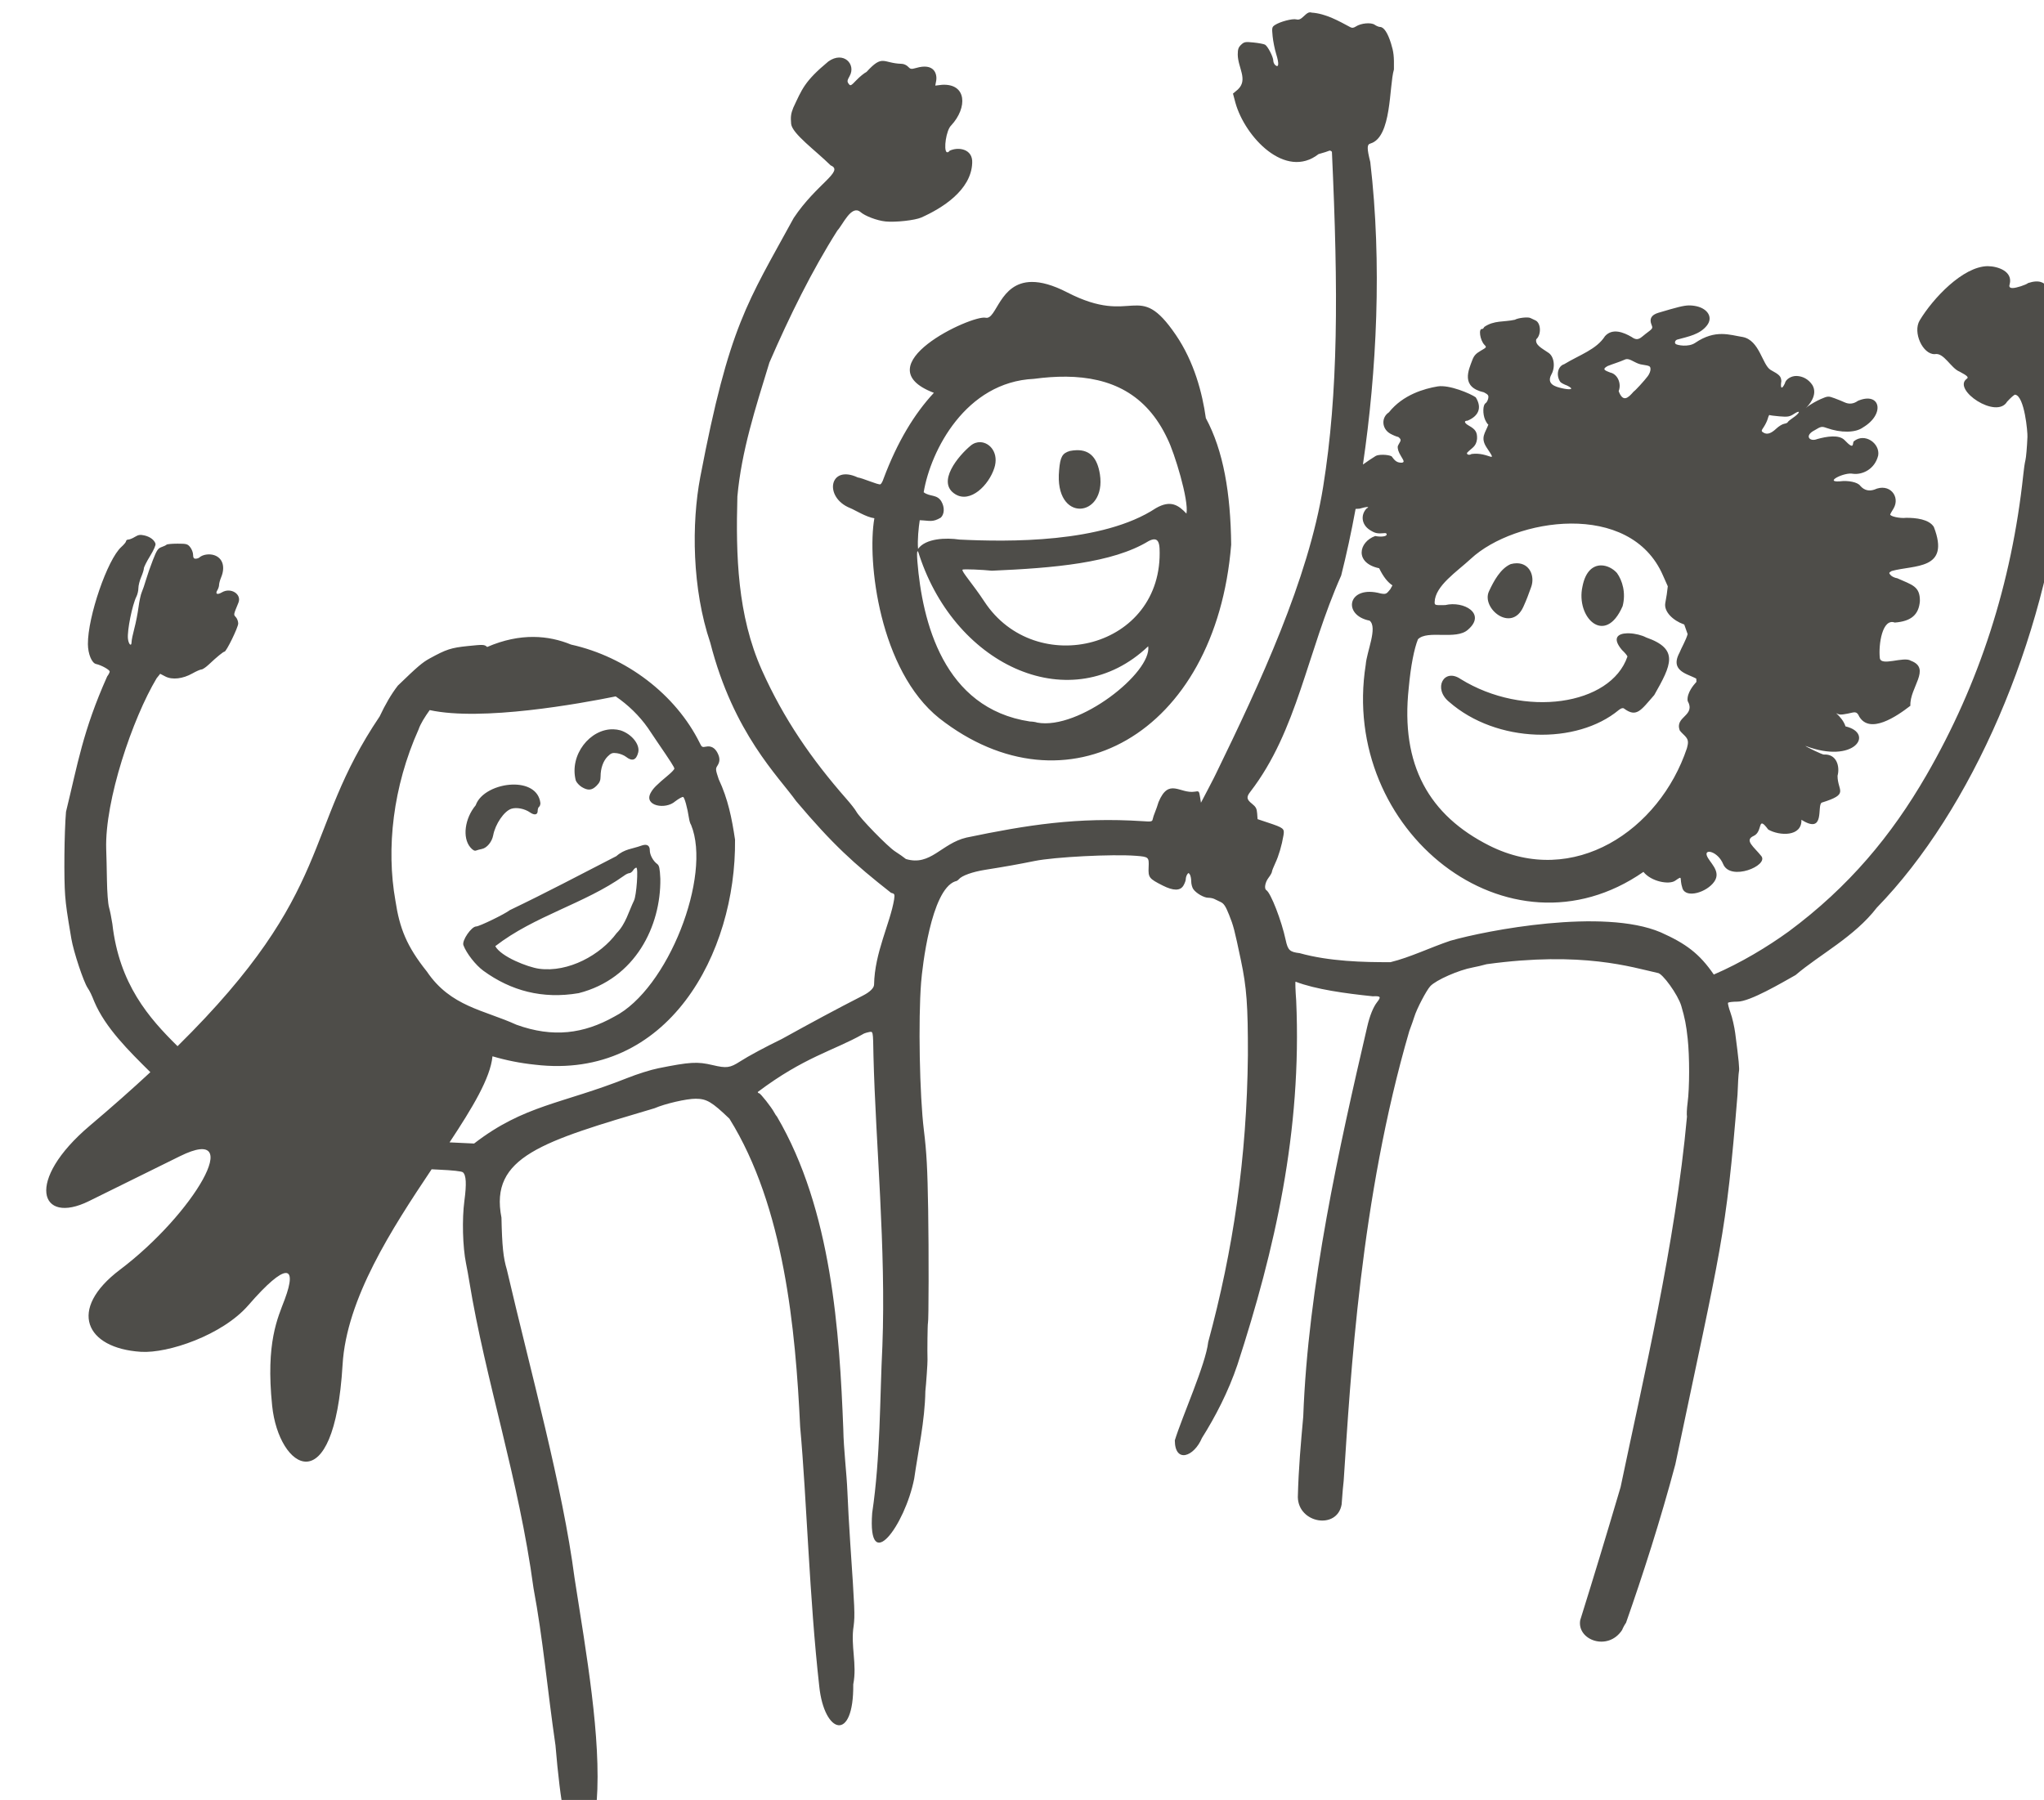 <?xml version="1.0" ?><svg xmlns="http://www.w3.org/2000/svg" width="301.251mm" height="265.333mm" viewBox="0 0 301.251 265.333"><path fill="none" d="m 16947.912,5713.244 c -51.82,-0.153 -83.652,28.376 -93.435,111.389 -4.642,52.113 30.503,99.657 85.033,102.088 54.53,2.431 82.314,-51.452 92,-100.232 9.687,-48.78 -23.701,-111.1 -78.522,-113.141 -1.713,-0.064 -3.404,-0.099 -5.076,-0.104 z m 279.244,79.877 c -5.064,0 -10.245,0.3 -15.519,0.908 -56.264,6.492 -77.329,47.617 -83.469,107.576 0,0 -1.784,83.34 77.562,99.291 79.346,15.951 114.929,-51.994 111.426,-118.58 -3.175,-60.344 -41.049,-89.155 -90,-89.195 z m -580.279,89.106 c -3.979,0.052 -7.839,0.474 -11.533,1.301 -47.281,10.579 -68.462,41.84 -67.41,140.012 30.111,78.326 103.236,86.227 147.345,59.521 44.109,-26.706 41.864,-51.147 41.924,-102.822 0.06,-47.638 -63.372,-98.624 -110.326,-98.012 z m 347.518,99.348 c -13.862,-0.16 -28.635,1.323 -43.467,3.311 -67.805,9.088 -86.024,6.862 -88.414,97.377 -2.391,90.514 1.03,226.095 -16.362,273.225 0,0 122.295,45.052 168.317,-40.381 46.022,-85.433 38.681,-96.704 54.756,-217.264 12.559,-94.187 -25.324,-115.698 -74.83,-116.268 z m 241.714,54.457 c -4.308,-0.05 -8.694,0.033 -13.138,0.231 -71.102,3.153 -87.058,22.024 -94.877,65.768 -7.819,43.744 -43.618,179.062 -39.496,260.672 40.601,115.552 151.322,52.48 151.322,52.48 0,0 22.463,-74.037 66.519,-215.143 41.303,-132.287 -5.706,-163.252 -70.33,-164.008 z m -497.527,84.627 c -11.94,-0.01 -25.794,2.439 -41.869,7.586 -64.301,20.588 -70.874,51.469 -59.176,122.088 11.698,70.618 36.607,156.885 40.356,271.768 164.708,-0.298 152.058,-52.934 152.058,-52.934 0,0 -14.222,-239.079 -27.205,-288.973 -9.738,-37.42 -28.343,-59.514 -64.164,-59.535 z" color="#000" overflow="visible" paint-order="fill markers stroke" transform="translate(205.81,111.5) matrix(0.265,0,0,0.265,-4532.629,-1263.934) translate(-33.443,-1165.087)"/><path fill="#4e4d49" d="m 18347.506,5568.678 c -0.914,0.031 -1.814,0.617 -3.242,2.002 -1.932,1.871 -2.896,2.295 -4.389,1.92 -2.138,-0.536 -8.992,1.268 -11.799,3.107 -1.72,1.127 -1.797,1.492 -1.336,6.277 0.27,2.794 1.168,7.264 1.998,9.934 1.649,5.304 1.454,7.774 -0.486,6.164 -0.623,-0.516 -1.131,-1.629 -1.131,-2.473 0,-2.124 -3.107,-8.146 -4.619,-8.955 -0.684,-0.366 -3.53,-0.901 -6.324,-1.188 -4.647,-0.476 -5.241,-0.368 -6.955,1.242 -1.496,1.405 -1.875,2.511 -1.875,5.469 0.06,7.352 5.93,13.995 0,19.486 l -2.655,2.217 1.368,5.129 c 5.274,18.896 27.749,42.962 46.236,28.537 2.866,-0.795 5.52,-1.636 5.896,-1.869 0.376,-0.233 1.066,0.034 1.528,0.592 3.592,77.956 3.565,133.95 -4.885,186.422 -8.279,51.415 -34.987,108.989 -59.662,159.641 0,0.105 -1.864,3.753 -4.143,8.105 l -4.144,7.914 -0.528,-3.295 c -0.51,-3.192 -0.597,-3.279 -2.89,-2.859 -8.299,1.347 -14.417,-7.963 -20.168,5.779 -0.564,1.882 -1.46,4.449 -1.992,5.703 -0.531,1.255 -1.095,2.966 -1.254,3.803 -0.262,1.393 -0.733,1.489 -5.588,1.141 -36.309,-2.356 -64.463,2.122 -98.026,9.125 -14,3.31 -19.887,16.042 -33.642,11.928 -1.182,-0.969 -3.887,-2.869 -6.008,-4.223 -4.095,-2.613 -19.697,-18.641 -21.617,-22.207 -0.628,-1.165 -3.085,-4.314 -5.459,-6.998 -19.475,-22.191 -34.866,-44.497 -47.035,-71.654 -13.64,-30.538 -14.521,-63.899 -13.621,-96.578 2.301,-25.37 10.049,-49.165 17.808,-74.525 11.21,-25.845 23.666,-51.142 37.824,-73.457 3.044,-3.23 7.682,-14.341 12.723,-10.346 2.543,2.291 9.338,4.865 14.086,5.334 5.526,0.545 16.297,-0.641 19.799,-2.182 11.359,-5.042 27.79,-15.105 28.357,-30.352 0.449,-8.045 -8.016,-9.103 -12.633,-6.768 -0.391,0.702 -1.093,1.008 -1.589,0.701 -1.747,-1.29 -0.293,-12.18 2.537,-14.838 9.12,-9.829 8.731,-23.336 -5.037,-22.592 l -3.815,0.451 0.506,-2.691 c 0.648,-3.784 -1.061,-10.1 -11.262,-7.09 -2.596,0.73 -3.099,0.644 -4.402,-0.754 -0.809,-0.868 -2.394,-1.578 -3.52,-1.578 -10.606,-0.302 -10.38,-5.536 -19.564,4.514 -1.254,0.601 -3.768,2.647 -5.588,4.545 -3.13,3.266 -3.365,3.374 -4.355,2.019 -0.911,-1.245 -0.833,-1.812 0.582,-4.332 3.633,-6.522 -3.43,-14.028 -11.842,-8.078 -13.424,11.15 -14.697,15.55 -19.51,25.699 -1.339,3.368 -1.565,5.079 -1.203,9.076 0.671,5.489 13.423,14.63 21.971,23.049 7.751,3.2 -7.871,10.212 -20.549,29.264 -25.776,47.225 -35.814,59.571 -51.955,144.065 -4.931,25.818 -4.6,62.253 5.566,92.232 12.915,50.476 38.071,74.472 47.766,88.117 20.414,24.13 31.845,34.529 52.748,50.965 2.016,0.506 2.122,0.731 1.728,3.66 -2.194,13.365 -10.856,29.548 -11.158,47.432 -0.02,1.827 -2.307,4.085 -6.101,6.027 -15.748,8.062 -27.73,14.535 -45.248,24.219 -9.041,4.376 -18.606,9.523 -23.194,12.482 -5.577,3.597 -7.499,3.854 -15.209,2.027 -8.567,-2.029 -12.576,-1.792 -30.42,1.793 -3.973,0.798 -11.636,3.214 -17.031,5.369 -36.421,14.506 -57.354,14.923 -85.25,36.463 l -13.641,-0.646 c 12.729,-19.261 22.747,-35.855 23.866,-47.879 7.55,2.226 15.438,3.822 23.593,4.662 v 0 c 74.14,8.827 111.979,-62.017 111.311,-125.184 -1.762,-11.801 -3.853,-22.482 -9.098,-33.656 -1.751,-5.216 -1.806,-5.784 -0.713,-7.451 1.483,-2.272 1.494,-4.365 0.03,-7.197 -1.473,-2.848 -3.688,-4.015 -6.467,-3.404 -1.954,0.429 -2.338,0.196 -3.364,-2.041 -13.393,-27.042 -40.919,-47.964 -71.576,-54.752 -12.414,-5.117 -28.124,-6.688 -46.662,1.332 -1.538,-1.392 -2.078,-1.419 -10.73,-0.527 -9.378,0.967 -11.949,1.804 -21.27,6.92 -4.048,2.222 -6.81,4.58 -17.681,15.1 -3.65,4.711 -7.038,10.556 -10.116,17.137 -43.246,64.088 -24.217,96.457 -112.404,183.434 -15.938,-15.672 -32.465,-34.55 -36.256,-68.031 -0.479,-3.188 -1.314,-7.337 -1.855,-9.219 -0.567,-1.973 -1.058,-8.411 -1.164,-15.209 -0.101,-6.483 -0.284,-14.183 -0.407,-17.111 -0.862,-27.119 14.691,-72.797 28.047,-95.098 l 1.979,-2.48 2.875,1.492 c 3.827,1.987 9.685,1.324 15.052,-1.705 2.153,-1.215 4.433,-2.209 5.065,-2.209 0.632,0 2.505,-1.283 4.164,-2.852 4.295,-4.059 7.934,-7.035 8.602,-7.035 1.038,0 7.634,-13.541 7.634,-15.67 0,-1.144 -0.582,-2.724 -1.293,-3.51 -1.364,-1.507 -1.433,-1.097 1.407,-8.053 1.949,-4.774 -4.247,-8.675 -9.163,-5.771 -2.635,1.556 -3.881,0.942 -2.517,-1.24 0.507,-0.812 0.92,-2.123 0.92,-2.914 0,-0.791 0.513,-2.667 1.14,-4.168 2.413,-5.777 0.907,-10.713 -3.761,-12.318 -2.822,-0.97 -6.513,-0.407 -8.367,1.277 -0.396,0.361 -1.338,0.656 -2.09,0.656 -1,0 -1.369,-0.587 -1.369,-2.178 0,-1.198 -0.71,-3.082 -1.577,-4.184 -1.444,-1.836 -2.039,-2.004 -7.097,-2.004 -3.037,0 -5.773,0.257 -6.084,0.57 -0.308,0.314 -1.583,0.921 -2.832,1.35 -1.938,0.665 -2.642,1.726 -4.787,7.225 -1.383,3.545 -3.11,8.498 -3.836,11.008 -0.727,2.51 -1.778,5.589 -2.338,6.844 -0.561,1.255 -1.375,5.019 -1.809,8.365 -0.434,3.346 -1.474,8.65 -2.312,11.787 -0.837,3.137 -1.537,6.503 -1.537,7.479 -0.02,2.928 -1.691,1.441 -2.026,-1.805 -0.473,-4.58 2.397,-18.793 4.729,-23.416 0.597,-1.184 1.086,-3.294 1.086,-4.689 0,-1.395 0.685,-4.134 1.521,-6.086 0.838,-1.951 1.522,-4.133 1.522,-4.85 0,-0.716 1.547,-3.815 3.439,-6.885 2.069,-3.355 3.276,-6.106 3.024,-6.899 -0.667,-2.098 -3.077,-3.882 -6.196,-4.586 -2.314,-0.522 -3.359,-0.358 -5.277,0.828 -1.317,0.813 -2.952,1.478 -3.635,1.479 -0.682,-10e-5 -1.242,0.393 -1.242,0.871 0,0.478 -1.188,1.931 -2.641,3.231 -7.716,6.9 -18.705,38.858 -18.595,54.074 0.04,5.393 2.144,10.53 4.527,11.041 2.927,0.628 7.584,3.21 7.584,4.205 0,0.493 -0.629,1.714 -1.395,2.711 -13.575,30.413 -16.429,48.921 -22.9,75.303 -0.967,11.453 -1.223,37.322 -0.463,46.664 0.493,6.046 0.998,9.564 3.441,23.955 1.231,7.252 6.751,23.902 9.075,27.375 1.236,1.85 2.134,3.705 3.681,7.606 6.193,14.606 19.186,27.348 31.18,39.242 -9.997,9.29 -21.125,19.156 -33.609,29.713 -36.378,30.761 -27.983,55.551 -0.573,42.022 l 50.682,-25.016 c 37.07,-18.298 7.756,32.085 -33.414,63.174 -29.291,22.119 -19.174,43.694 11.664,45.66 15.044,0.959 45.313,-9.245 59.795,-25.951 20.919,-24.132 27.377,-22.49 20.217,-3.285 -3.854,10.337 -10.67,23.881 -7.02,59.258 3.651,35.377 34.535,55.087 39.168,-22.869 2.184,-36.748 27.368,-75.572 49.522,-108.691 1.366,0.073 2.754,0.146 3.968,0.201 7.712,0.347 12.711,0.895 13.405,1.471 1.854,1.538 2.117,6.442 0.853,15.861 -1.364,10.159 -0.962,25.622 0.908,34.816 0.598,2.94 1.42,7.477 1.827,10.082 8.888,54.48 27.547,109.869 35.699,170.549 5.321,28.37 7.688,56.344 12.222,87.453 1.315,15.973 3.287,32.056 4.231,34.516 0.297,0.772 1.941,2.04 3.656,2.818 v 0 c 6.992,3.175 11.606,1.287 15.049,-6.156 2.589,-35.076 -5.789,-82.32 -12.338,-124.334 -6.592,-50.533 -24.152,-113.597 -37.646,-171.482 -1.986,-6.61 -2.648,-12.99 -2.993,-28.898 -6.682,-33.91 22.719,-42.354 85.151,-60.863 5.852,-2.541 17.808,-5.301 22.861,-5.279 6.12,0.027 8.971,1.712 18.774,11.1 30.496,48.976 36.766,117.213 39.339,171.393 3.72,41.003 5.048,94.585 10.635,144.455 2.783,26.435 19.223,31.42 18.899,-1.184 2.24,-11.306 -1.598,-21.348 0.232,-32.625 0.725,-6.079 0.622,-8.566 -1.91,-46.008 -0.609,-8.992 -1.32,-21.88 -1.582,-28.639 -0.416,-10.433 -2.081,-23.159 -2.283,-34.74 -2.099,-53.69 -6.38,-121.88 -36.928,-173.883 -0.281,-0.209 -0.938,-1.191 -1.459,-2.182 -1.549,-2.938 -7.696,-10.746 -8.459,-10.746 -0.388,0 -0.705,-0.319 -0.705,-0.707 25.644,-19.337 42.185,-23.007 58.195,-32.01 0.486,-0.404 1.964,-0.951 3.283,-1.215 2.772,-0.555 2.589,-1.435 2.862,13.399 1.193,48.236 7.026,106.792 4.951,161.217 -1.457,28.721 -1.03,61.692 -5.668,92.777 -2.646,35.258 18.173,7.043 23.353,-19.012 2.215,-15.442 5.963,-32.329 6.213,-48.67 0.451,-3.963 1.261,-15.813 1.201,-17.49 -0.169,-4.477 0.02,-20.106 0.25,-20.477 0.425,-0.688 0.496,-40.234 0.112,-63.174 -0.382,-22.881 -0.854,-31.639 -2.385,-44.108 -2.383,-19.42 -3.168,-61.284 -1.539,-82.129 0.652,-8.258 5.479,-51.478 18.967,-56.273 0.575,0 1.475,-0.518 2,-1.15 1.679,-2.023 7.591,-4.142 14.728,-5.277 11.657,-1.855 18.166,-3.017 27.469,-4.9 11.07,-2.241 43.298,-3.889 56.275,-2.879 7.173,0.557 7.347,0.724 7.094,6.367 -0.256,5.708 0.227,6.331 7.901,10.205 5.884,2.97 9.698,2.966 11.457,-0.012 0.717,-1.215 1.316,-2.839 1.316,-3.611 0,-0.772 0.349,-1.917 0.76,-2.545 0.667,-1.014 0.834,-1.014 1.498,0 0.412,0.627 0.76,2.349 0.76,3.824 0,1.475 0.524,3.413 1.152,4.309 1.617,2.309 5.908,4.795 8.277,4.795 1.105,0 2.603,0.286 3.33,0.637 0.726,0.35 2.347,1.131 3.602,1.732 1.813,0.87 2.779,2.336 4.709,7.156 2.429,6.064 2.933,8.004 6.531,25.076 3.248,15.411 3.968,25.217 3.918,52.852 -0.558,57.142 -8.237,108.72 -22.07,159.69 -1.355,12.322 -14.542,41.556 -18.565,54.684 0.03,12.89 10.621,9.277 15.077,-1.293 7.4,-11.734 14.703,-25.775 19.769,-40.836 20.768,-63.96 35.885,-129.794 32.65,-202.502 -0.413,-5.559 -0.585,-10.29 -0.361,-10.512 11.076,4.277 27.698,6.555 42.942,8.135 4.382,-0.225 4.762,0.275 2.447,3.219 -2.193,2.787 -4.146,7.649 -5.553,13.826 -15.48,66.602 -32.901,144.179 -35.551,216.73 -1.35,15.052 -2.606,28.636 -3.01,44.842 0.314,14.653 21.883,18.214 24.358,4.062 0.424,-5.985 0.937,-11.907 1.141,-13.162 3.852,-58.145 9.247,-156.773 36.498,-250.191 1.099,-2.928 2.361,-6.52 2.806,-7.984 1.314,-4.336 6.714,-14.661 8.883,-16.984 3.189,-3.414 15.835,-8.985 23.582,-10.389 1.939,-0.351 5.416,-1.17 7.727,-1.82 53.439,-7.343 80.97,1.754 95.099,4.859 2.614,0 11.37,12.187 13.164,18.324 2.025,6.933 2.715,10.453 3.557,18.178 1.095,10.018 1.075,27.377 -0.04,35.74 -0.425,3.137 -0.574,6.6 -0.346,7.695 -6.428,70.711 -24.479,146.519 -36.924,206.1 -8.789,29.691 -14.715,49.244 -22.463,74.039 -1.871,11.103 15.47,17.414 23.301,5.438 0.529,-1.318 1.509,-3.118 2.18,-4.002 9.318,-26.538 19.076,-56.8 27.428,-88.127 25.65,-122.275 28.068,-125.67 34.586,-205.705 0.209,-6.065 0.56,-11.812 0.779,-12.773 0.372,-1.642 -0.05,-6.018 -2.059,-21.43 -0.463,-3.545 -1.638,-8.645 -2.613,-11.332 -0.975,-2.687 -1.592,-5.174 -1.373,-5.529 0.22,-0.355 2.598,-0.646 5.285,-0.646 6.926,-0.025 24.527,-10.431 32.287,-14.795 13.4,-11.46 32.639,-21.195 45.17,-37.486 52.856,-54.291 93.587,-148.628 103.365,-239.354 1.06,-3.361 1.608,-8.268 3.311,-29.701 0.674,-9.603 -3.373,-18.119 -5.445,-22.676 5.55,-5.367 12.12,-9.136 16.822,-16.172 2.229,-3.361 2.667,-4.62 2.328,-6.711 -1.17,-6.655 -6.876,-8.616 -13.131,-9.281 2.298,-3.381 3.66,-8.812 -7.937,-14.322 -3.93,-2.022 -2.649,-13.311 -15.145,-9.254 -1.254,1.054 -6.62,2.793 -8.621,2.793 -0.638,0 -2.413,-0.058 -1.674,-2.051 1.915,-7.245 -6.562,-10.067 -12.201,-10.117 -13.815,0.135 -30.53,18.021 -37.836,30.178 -3.98,6.624 1.708,18.962 8.356,18.766 5.097,-1.101 8.983,7.865 13.892,9.758 4.358,2.309 5.192,3.179 3.844,4.012 -7.976,6.017 16.609,22.681 22.531,12.662 1.942,-2.14 3.934,-3.891 4.426,-3.891 5.269,0.624 7.053,21.112 6.877,23.514 -0.233,5.614 -0.735,11.431 -1.113,12.928 -0.378,1.496 -0.916,5.117 -1.192,8.045 -6.465,60.599 -24.482,116.309 -53.898,167.215 -19.361,33.504 -43.107,62.091 -76.532,86.879 -11.919,8.628 -26.714,17.535 -41.699,23.986 -7.985,-11.668 -15.54,-17.235 -29.556,-23.496 -31.949,-13.582 -96.666,-1.104 -116.953,4.691 -11.326,3.817 -22.38,9.261 -33.284,11.918 -14.96,0.079 -34.099,-0.416 -50.595,-5.025 -5.432,-0.619 -6.509,-1.638 -7.711,-7.285 -2.288,-10.747 -8.285,-26.215 -10.756,-27.742 -1.322,-0.817 -0.698,-4.383 1.201,-6.873 1.045,-1.371 1.9,-2.879 1.9,-3.352 0,-0.472 0.839,-2.633 1.864,-4.803 1.906,-4.035 3.615,-9.834 4.564,-15.486 0.632,-3.765 0.187,-4.125 -8.709,-7.09 l -5.703,-1.902 -0.234,-3.234 c -0.189,-2.632 -0.72,-3.622 -2.85,-5.322 -3.066,-2.445 -3.242,-3.755 -0.908,-6.721 26.166,-33.978 31.375,-77.301 50.496,-120.248 2.872,-11.388 5.579,-23.824 8.017,-37.049 0.688,-0.018 1.407,-0.059 2.176,-0.131 3.847,-1.165 6.14,-1.245 3.953,-0.135 -3.389,3.532 -2.913,8.941 1.768,11.975 2.97,1.882 4.211,2.148 8.264,1.764 0.817,-0.077 1.224,0.252 1.099,0.889 -0.197,1.002 -3.191,1.338 -6.367,0.713 -9.202,3.333 -11.601,14.995 2.211,17.936 2.338,4.8 4.786,7.833 7.389,9.514 -0.396,0.715 -0.792,1.407 -1.186,2.145 -2.147,2.71 -2.478,2.859 -5.285,2.385 -18.46,-5.056 -21.617,12.097 -6.229,15.098 4.622,3.768 -1.622,17.211 -2.152,24.492 -14.625,92.319 79.433,167.339 154.445,115.266 4.399,5.469 14.248,7.223 17.608,4.932 4.737,-3.231 2.145,-1.662 4.09,4.172 1.945,5.834 13.564,2.289 17.703,-3.68 4.139,-5.969 -2.993,-10.816 -4.19,-14.631 -1.197,-3.815 6.241,-2.075 9.135,4.879 4.036,9.698 25.409,0.821 21.223,-4.457 -4.085,-5.151 -9.665,-8.789 -4.28,-11.213 5.386,-2.423 1.843,-11.918 8.129,-3.547 6.176,3.556 18.755,4.135 18.452,-5.439 13.493,8.53 8.437,-8.164 11.314,-9.555 15.592,-4.829 8.753,-6.343 8.775,-14.916 1.378,-5.061 -0.392,-12.272 -7.662,-11.82 -0.963,0 -9.719,-4.246 -10.258,-4.83 27.242,10.415 38.727,-6.993 22.342,-10.842 -0.89,-2.839 -3.035,-5.388 -5.213,-7.351 1.918,1.025 2.711,0.957 6.61,0.223 3.347,-0.631 4.797,-1.751 6.263,1.709 5.945,9.883 20.639,0.01 28.43,-6.053 -0.526,-10.063 11.783,-20.706 0.293,-25.021 -3.947,-2.659 -16.764,3.385 -17.299,-1.582 -0.798,-7.428 1.389,-22.238 8.305,-19.676 9.105,-0.669 13.401,-4.345 13.984,-11.969 0.1,-8.262 -4.304,-8.942 -12.574,-12.674 -1.365,-0.194 -3.001,-0.957 -3.637,-1.684 -1.134,-1.307 -1.125,-1.334 0.504,-2.348 12.619,-3.505 32.814,-0.416 23.457,-24.543 -2.73,-4.308 -9.997,-5.078 -15.425,-5.047 -3.288,0.44 -9.054,-0.814 -8.836,-1.92 0.04,-0.228 0.871,-1.676 1.834,-3.217 3.944,-6.617 -2.135,-14.468 -10.659,-10.553 -2.518,0.831 -5.347,0.75 -7.836,-2.119 -1.329,-1.979 -6.628,-3.127 -11.466,-2.48 -8.927,0.609 2.746,-5.269 7.418,-4.213 5.264,0.665 12.148,-2.501 14.033,-10.188 1.105,-6.758 -7.515,-12.81 -13.531,-7.9 -1.003,0.925 0.622,5.462 -5.135,-0.602 -3.093,-3.259 -10.097,-2.062 -15.26,-0.615 -4.181,1.693 -7.371,-1.857 -1.473,-4.881 3.53,-2.155 4.021,-2.252 6.616,-1.326 8.106,2.891 16.197,2.772 20.373,-0.297 12.462,-7.457 9.617,-20.039 -2.868,-14.766 -2.388,1.733 -4.952,2.01 -7.507,0.799 -1.011,-0.478 -3.463,-1.475 -5.45,-2.215 -3.466,-1.293 -3.782,-1.275 -7.748,0.451 -2.274,0.99 -5.56,2.873 -7.304,4.184 -0.553,0.442 -0.81,0.669 -1.022,0.857 1.381,-1.265 7.044,-7.207 3.705,-12.859 -2.203,-3.282 -5.365,-4.921 -8.759,-5.043 -2.999,-0.107 -6.093,1.84 -6.541,4.117 -1.724,3.704 -2.626,2.814 -1.963,-1.279 -0.203,-2.7 -0.974,-3.501 -6.034,-6.252 -4.626,-2.94 -6.106,-16.43 -15.431,-18.266 -7.147,-1.088 -15.155,-4.438 -26.467,3.264 -3.77,2.567 -10.118,1.276 -10.838,0.609 -0.874,-0.813 -0.165,-2.315 1.19,-2.523 5.761,-1.595 12.245,-2.742 16.166,-7.725 3.596,-4.573 0.409,-9.333 -5.739,-10.736 -0.412,-0.091 -0.833,-0.165 -1.267,-0.24 -1.051,-0.151 -1.969,-0.239 -2.969,-0.223 v 0 c -2.999,0.049 -6.73,1.038 -16.943,4.08 -3.97,1.183 -5.218,3.355 -3.856,6.711 0.793,1.952 0.731,2.044 -3.307,5.041 -2.707,2.012 -4.105,4.391 -7.728,1.754 -4.574,-2.669 -10.685,-5.089 -14.842,-0.506 -4.765,7.492 -14.141,10.391 -22.719,15.621 -3.529,1.078 -4.656,6.121 -2.189,9.797 0.348,0.519 2.097,1.469 3.887,2.109 4.635,2.302 1.195,2.46 -3.157,1.41 -3.204,-0.759 -8.632,-2.138 -5.627,-7.645 2.253,-3.989 1.635,-10.193 -2.003,-12.252 -3.084,-2.17 -7.196,-4.072 -6.444,-7.285 2.944,-2.517 2.635,-9.171 -0.488,-10.527 -1.014,-0.441 -2.244,-1.018 -2.736,-1.287 -1.322,-0.72 -6.795,-0.117 -8.682,0.957 -6.054,1.369 -11.509,0.208 -17.008,4 -0.33,0.682 -0.844,1.19 -1.144,1.131 -2.181,-0.429 -1.247,6.232 1.234,8.816 1.295,1.347 1.285,1.365 -2.094,3.326 -2.638,1.532 -3.661,2.648 -4.584,5.018 -2.156,5.712 -6.647,15.158 6.395,18.074 2.398,1.264 2.72,1.727 2.385,3.43 -0.213,1.081 -0.88,2.273 -1.479,2.647 -1.53,0.952 -1.647,6.038 -0.211,9.215 0.628,1.391 1.431,2.585 1.783,2.654 -1.609,4.559 -4.66,7.139 -0.967,12.76 6.652,9.93 1.243,2.285 -8.396,3.609 -1.179,0.791 -2.726,0.408 -2.523,-0.625 2.755,-2.938 5.053,-3.312 5.591,-7.729 0.169,-3.708 -0.802,-5.313 -4.451,-7.359 -2.645,-1.481 -3.045,-2.803 -0.859,-2.824 5.989,-2.462 8.301,-7.052 4.584,-12.994 -2.781,-1.993 -14.686,-7.126 -21.203,-6.064 -7.334,1.235 -19.251,4.56 -27.084,14.414 -4.378,2.872 -4.013,9.127 0.687,11.824 1.443,0.828 3.487,1.685 4.549,1.895 2.362,1.807 0.934,2.284 -0.289,5.059 -0.236,1.408 0.334,3.236 1.701,5.463 1.873,3.046 1.932,3.382 0.654,3.773 -2.797,0.069 -3.922,-0.965 -5.837,-3.576 -2.127,-1.028 -7.321,-1.115 -8.85,-0.148 -2.215,1.394 -4.642,2.963 -7.066,4.744 7.605,-51.648 10.723,-111.889 4.082,-168.299 -1.908,-7.633 -1.896,-9.746 0.06,-10.258 11.998,-3.504 10.336,-31.85 13.092,-41.193 0.121,-7.402 -0.144,-9.758 -1.635,-14.537 -1.844,-5.905 -3.997,-9.127 -6.105,-9.127 -0.671,0 -2.004,-0.548 -2.961,-1.219 -2.031,-1.423 -7.61,-0.91 -10.471,0.965 -1.242,0.814 -2.115,0.921 -3.084,0.379 -6.253,-3.342 -13.597,-7.574 -21.514,-8.1 -0.328,-0.104 -0.633,-0.155 -0.937,-0.145 z m -154.684,149.981 c -18.17,0.11 -19.524,21.271 -25.711,19.91 -7.664,-1.686 -68.571,26.595 -28.763,41.77 -10.796,11.586 -20.28,27.19 -27.963,47.654 -0.504,1.598 -1.313,3.056 -1.797,3.242 -1.296,0.388 -9.96,-3.502 -12.582,-3.828 -15.91,-7.421 -19.031,11.168 -4.154,17.072 2.635,1.046 8.748,5.019 13.396,5.625 -4.183,23.816 2.854,84.694 36.1,111.256 70.247,55.078 153.804,9.259 162.345,-96.566 -0.323,-28.577 -4.303,-52.27 -14.089,-70.381 -1.961,-13.998 -6.496,-31.352 -16.725,-46.34 -21.294,-31.201 -22.878,-4.277 -60.363,-23.6 -8.2,-4.227 -14.606,-5.845 -19.694,-5.814 z m 330.776,42.926 c 0.35,-0.029 0.706,-1e-4 1.07,0.086 2.185,0.493 4.651,2.68 7.811,3.012 4.05,0.645 4.344,0.803 4.429,2.461 0.05,1.006 -0.601,2.697 -1.513,3.918 -1.897,2.543 -7.085,8.206 -7.856,8.574 -2.98,3.458 -5.891,6.337 -8.334,-0.24 1.702,-4.288 -0.67,-9.513 -4.687,-10.336 -2.517,-1.042 -5.061,-1.687 -1.467,-3.621 3.052,-1.228 6.401,-2.176 9.511,-3.559 0.342,-0.172 0.685,-0.266 1.036,-0.295 z m -311.727,9.771 c 24.8,0.228 44.739,9.522 56.459,34.721 3.75,7.423 11.946,34.047 10.488,41.443 -4.369,-4.642 -8.744,-7.782 -17.002,-3.019 -29.567,19.549 -82.468,18.785 -109.228,17.469 -7.479,-1.115 -18.784,-0.73 -23.041,5.172 -0.428,-4.878 0.318,-11.916 0.937,-15.939 5.635,0.203 7.015,1.311 11.694,-1.43 2.049,-1.908 2.226,-5.784 0.343,-8.994 -2.433,-4.141 -6.416,-2.497 -9.847,-5.137 3.893,-23.297 23.413,-61.331 61.293,-63.078 6.199,-0.829 12.181,-1.26 17.904,-1.207 z m 407.404,19.547 c 0.103,0.042 0.146,0.134 0.116,0.287 -0.12,0.556 -1.532,1.888 -3.135,2.957 -1.601,1.069 -2.963,2.202 -3.026,2.519 -0.06,0.318 -0.959,0.722 -1.992,0.898 -1.032,0.176 -2.989,1.371 -4.347,2.656 -2.921,2.763 -5.146,3.478 -7.108,2.279 -1.37,-0.838 -1.364,-0.954 0.166,-3.238 0.872,-1.302 1.862,-3.378 2.201,-4.615 0.335,-1.238 0.76,-2.119 0.934,-1.959 0.173,0.159 2.677,0.496 5.572,0.738 4.588,0.391 5.624,0.213 8.108,-1.399 1.302,-0.845 2.196,-1.241 2.511,-1.125 z m -455.084,16.889 c -1.818,-0.064 -3.69,0.522 -5.353,1.893 -6.763,5.572 -19.349,20.497 -8.52,27.092 8.304,5.058 18.504,-4.935 21.639,-14.586 2.654,-8.178 -2.311,-14.207 -7.766,-14.399 z m 53.471,4.461 c -1.127,0.031 -2.34,0.169 -3.642,0.418 -4.265,1.259 -5.394,3.267 -6.024,10.699 -2.852,29.716 26.439,26.64 22.684,2.238 -1.387,-8.566 -5.126,-13.573 -13.018,-13.355 z m 275.045,40.812 c 21.396,-0.107 42.029,7.86 51.137,28.869 0.881,2.033 1.778,4.033 2.676,6.023 -0.301,2.965 -0.756,6.084 -1.403,9.395 -0.793,4.832 4.423,9.659 10.211,11.744 0.118,0.024 0.223,0.056 0.332,0.086 0.668,1.776 1.3,3.572 1.897,5.393 -0.95,3.417 -3.468,7.616 -4.487,10.248 -3.172,5.913 -1.849,9.547 4.475,12.305 2.577,1.123 4.077,1.738 4.83,2.228 0.03,0.578 0.05,1.166 0.08,1.752 -0.242,0.296 -0.53,0.629 -0.898,1.066 0,0 -4.627,4.989 -3.998,9.524 4.706,8.512 -7.464,8.587 -4.332,16.537 2.493,3.14 5.358,3.928 4.271,8.377 -0.158,0.495 -0.269,0.971 -0.338,1.43 -15.268,45.575 -62.975,77.837 -110.011,54.111 -33.202,-16.751 -49.395,-44.542 -44.702,-87.674 1.144,-12.51 3.038,-21.804 5.125,-27.043 5.312,-5.391 21.183,0.631 27.799,-5.324 10.429,-8.931 -2.354,-16.171 -12.625,-13.701 -5.736,0.132 -5.894,0.087 -5.894,-1.67 0.284,-9.077 12.383,-16.891 20.152,-24.104 12.154,-11.284 34.311,-19.465 55.707,-19.572 z m -231.701,8.785 c 1.871,0.073 2.683,1.839 2.857,5.062 2.388,55.711 -68.962,72.949 -97.431,29.547 -6.338,-9.663 -12.942,-16.942 -12.147,-17.736 0.476,-0.476 11.283,0.022 16.311,0.568 34.467,-1.496 67.149,-4.245 87.162,-16.469 1.327,-0.689 2.397,-1.006 3.248,-0.973 z m -131.662,6.623 c 0.234,0.104 0.57,0.946 0.968,2.41 20.579,62.175 84.817,90.784 127.241,50.436 2.088,14.632 -38.484,46.705 -61.676,42.473 -0.805,-0.315 -2.662,-0.595 -4.125,-0.623 -48.196,-7.279 -59.868,-55.703 -62.576,-88.977 -0.292,-3.77 -0.225,-5.556 0.07,-5.717 0.03,-0.016 0.06,-0.017 0.09,0 z m 333.201,6.67 c -1.041,-3e-4 -2.172,0.149 -3.393,0.473 -5.68,2.492 -9.396,9.345 -12.091,15.158 -4.374,9.433 12.529,23.239 19.14,8.574 2.039,-4.526 2.725,-6.543 4.34,-10.992 2.142,-5.899 -0.71,-13.211 -7.996,-13.213 z m 46.797,1.195 c -4.308,0.039 -8.584,3.103 -10.264,11.688 -3.861,17.28 12.594,33.453 22.328,10.967 1.93,-7.409 -0.17,-14.28 -3.158,-18.432 -2.186,-2.453 -5.556,-4.253 -8.906,-4.223 z m 14.554,37.768 c -5.082,0.146 -8.533,2.534 -2.869,9.262 1.673,1.573 3.043,3.237 3.043,3.697 -9.291,27.187 -57.509,34.303 -92.775,12.48 -9.329,-6.375 -15.522,5.311 -6.375,12.721 26.404,23.147 71.024,23.904 94.365,4.502 1.272,-1.002 2.249,-1.281 2.871,-0.82 6.997,5.184 9.294,1.114 16.842,-7.502 9.48,-16.733 14.012,-25.579 -4.525,-32.031 -2.337,-1.264 -6.171,-2.217 -9.541,-2.309 -0.351,-0.01 -0.697,-0.01 -1.036,0 z m -562.503,35.098 c 6.866,4.721 13.02,10.612 17.898,17.547 0.788,1.226 3.143,4.731 5.234,7.789 7.471,10.925 9.473,14.057 9.493,14.824 0,0.428 -1.407,1.968 -3.143,3.422 -7.015,5.873 -8.693,7.569 -10.094,10.203 -3.784,7.143 8.316,9.365 13.676,4.613 1.966,-1.501 3.958,-2.601 4.426,-2.447 0.802,0.263 2.378,5.987 3.289,11.949 0.223,1.464 0.736,3.072 1.139,3.574 11.618,28.327 -12.806,91.459 -42.758,106.691 -16.888,9.476 -33.974,11.872 -54.405,4.465 -18.028,-8.237 -36.52,-9.995 -49.742,-29.527 -11.402,-14.244 -15.226,-24.279 -17.523,-39.424 -5.201,-29.159 -1.415,-63.435 12.888,-95.348 1.032,-3.076 3.456,-6.918 6.163,-10.709 28.952,6.322 83.506,-3.574 103.459,-7.623 z m -1.276,18.303 c -12.94,-0.394 -24.64,14.237 -20.928,28.494 0.447,1.15 1.934,2.774 3.303,3.609 3.436,2.095 5.646,1.907 8.252,-0.699 1.681,-1.68 2.229,-2.934 2.229,-5.133 0,-4.546 1.455,-8.67 3.906,-11.121 1.934,-1.934 2.66,-2.19 5.223,-1.846 1.64,0.22 3.894,1.118 5.009,1.996 3.447,2.711 5.708,1.909 6.791,-2.406 1.097,-4.371 -3.528,-10.197 -9.744,-12.273 -1.349,-0.38 -2.702,-0.58 -4.041,-0.621 z m -56.103,30.75 c -8.649,0.233 -18.129,4.643 -20.493,11.516 -6.112,7.327 -7.495,18.03 -3.019,23.35 1.283,1.525 2.368,2.155 3.178,1.842 0.675,-0.262 2.174,-0.667 3.332,-0.9 2.751,-0.555 5.552,-3.953 6.228,-7.555 1.179,-6.287 6.067,-13.459 10.074,-14.781 2.908,-0.96 7.442,-0.076 10.461,2.039 2.398,1.679 4.211,1.335 4.211,-0.801 0,-1.021 0.343,-2.068 0.76,-2.326 0.419,-0.259 0.762,-1.187 0.762,-2.062 -0.88,-7.481 -7.864,-10.526 -15.494,-10.32 z m 73.533,33.529 c -0.606,0.039 -1.306,0.208 -2.094,0.508 -4.715,1.742 -9.164,1.738 -13.709,5.773 -21.845,11.214 -38.078,19.876 -59.226,30.027 -2.783,2.188 -16.987,9.086 -18.713,9.086 -2.667,0 -8.059,7.873 -7.123,10.406 1.666,4.521 6.816,11.118 11.129,14.254 15.286,11.125 32.831,15.873 52.99,12.445 31.525,-8.029 45.774,-37.338 45.41,-63.66 -0.278,-5.758 -0.614,-7.357 -1.715,-8.162 -2.295,-1.678 -4.146,-5.077 -4.146,-7.629 0,-2.128 -0.984,-3.167 -2.803,-3.049 z m -4.697,12.693 c 1.211,0 0.09,15.652 -1.313,18.371 -2.805,5.697 -4.58,13.022 -9.676,18.088 -8.826,11.968 -26.701,21.988 -43.115,19.764 -6.193,-0.861 -21.121,-6.656 -24.334,-12.555 21.774,-16.895 49.764,-23.655 71.483,-39.105 1.046,-0.818 2.417,-1.493 3.048,-1.504 0.632,-0.01 1.577,-0.701 2.1,-1.537 0.522,-0.837 1.335,-1.522 1.807,-1.522 z" transform="translate(205.81,111.5) matrix(0.265,0,0,0.265,-4532.629,-1263.934) translate(-1291.337,-1213.015)"/></svg>